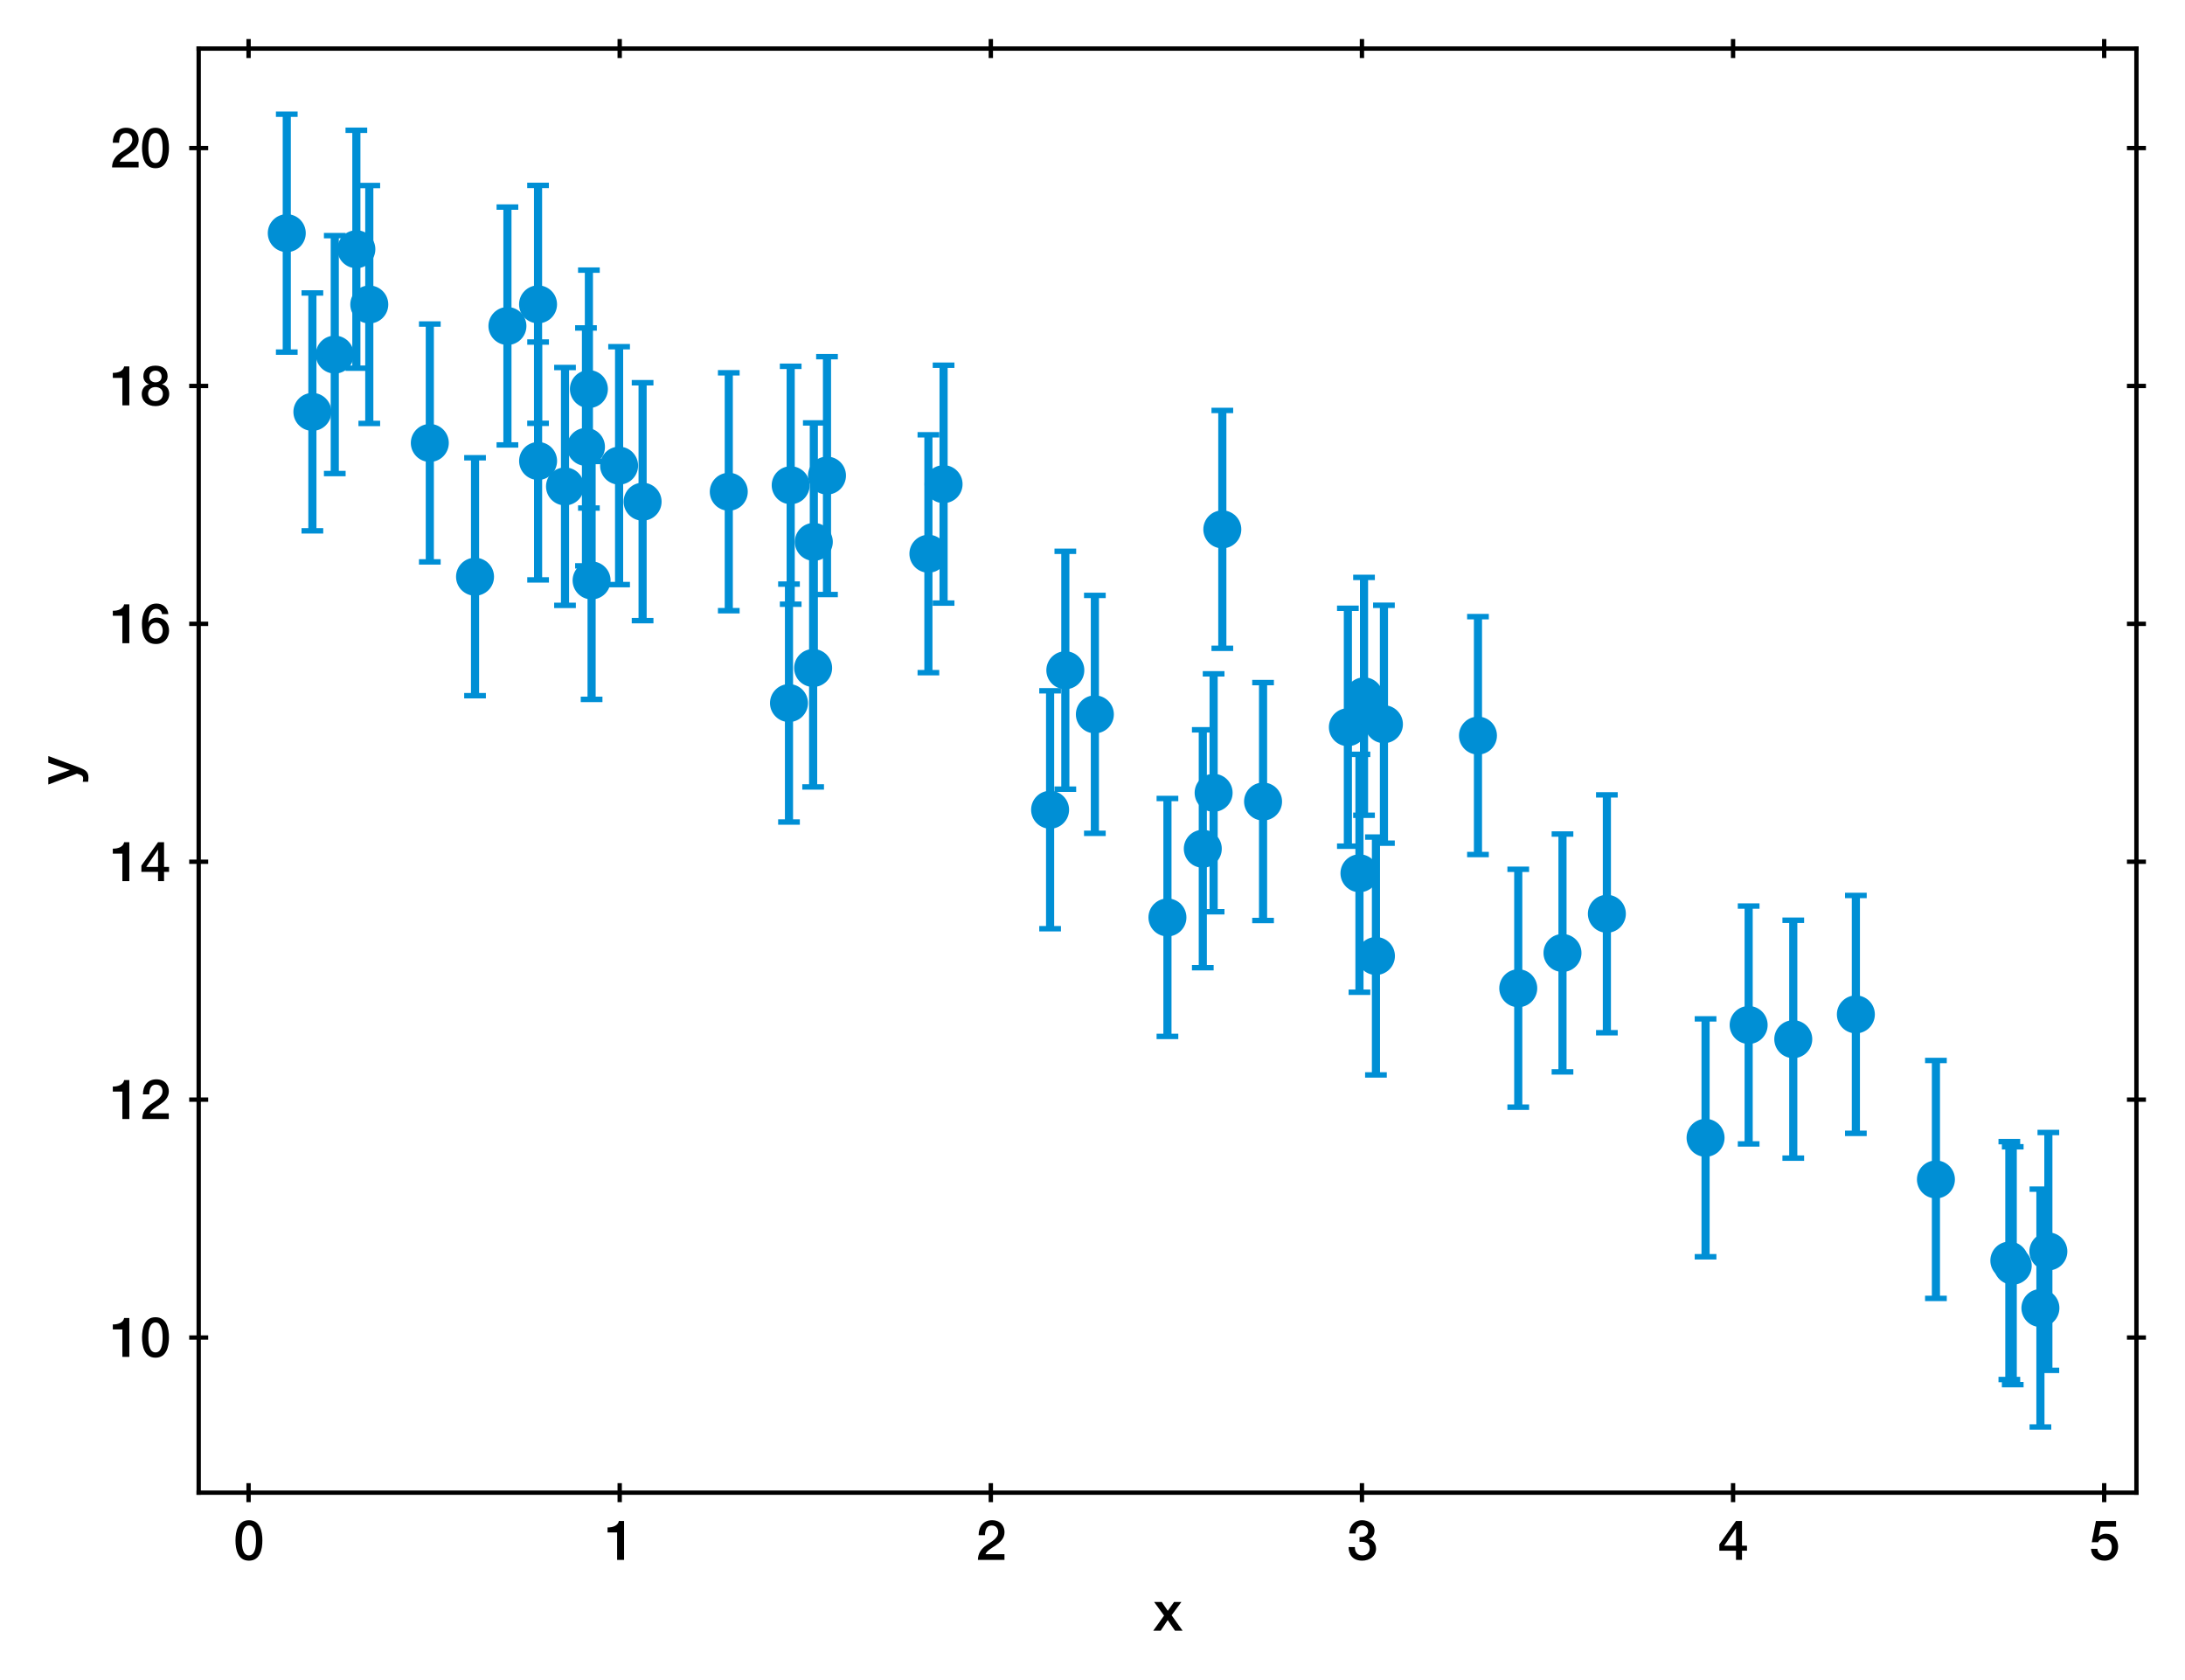 <?xml version="1.0" encoding="utf-8" standalone="no"?>
<!DOCTYPE svg PUBLIC "-//W3C//DTD SVG 1.1//EN"
  "http://www.w3.org/Graphics/SVG/1.1/DTD/svg11.dtd">
<svg xmlns:xlink="http://www.w3.org/1999/xlink" width="402.689pt" height="309.612pt" viewBox="0 0 402.689 309.612" xmlns="http://www.w3.org/2000/svg" version="1.1">
 <defs>
  <style type="text/css">*{stroke-linejoin: round; stroke-linecap: butt}</style>
 </defs>
 <g id="figure_1">
  <g id="patch_1">
   <path d="M 0 309.612 
L 402.689 309.612 
L 402.689 0 
L 0 0 
z
" style="fill: #ffffff"/>
  </g>
  <g id="axes_1">
   <g id="patch_2">
    <path d="M 36.619 275.062 
L 393.739 275.062 
L 393.739 8.95 
L 36.619 8.95 
z
" style="fill: #ffffff"/>
   </g>
   <g id="matplotlib.axis_1">
    <g id="xtick_1">
     <g id="line2d_1">
      <defs>
       <path id="m3e1c377c06" d="M 0 1.75 
L 0 -1.75 
" style="stroke: #000000; stroke-width: 0.8"/>
      </defs>
      <g>
       <use xlink:href="#m3e1c377c06" x="45.812" y="275.062" style="stroke: #000000; stroke-width: 0.8"/>
      </g>
     </g>
     <g id="line2d_2">
      <g>
       <use xlink:href="#m3e1c377c06" x="45.812" y="8.95" style="stroke: #000000; stroke-width: 0.8"/>
      </g>
     </g>
     <g id="text_1">
      <!-- 0 -->
      <g transform="translate(43.032 287.453)scale(0.1 -0.1)">
       <defs>
        <path id="HelveticaNeue-Medium-30" d="M 1779 518 
C 1139 518 960 1306 960 2240 
C 960 3174 1139 3962 1779 3962 
C 2419 3962 2598 3174 2598 2240 
C 2598 1306 2419 518 1779 518 
z
M 1779 4570 
C 493 4570 230 3258 230 2240 
C 230 1222 493 -90 1779 -90 
C 3066 -90 3328 1222 3328 2240 
C 3328 3258 3066 4570 1779 4570 
z
" transform="scale(0.016)"/>
       </defs>
       <use xlink:href="#HelveticaNeue-Medium-30"/>
      </g>
     </g>
    </g>
    <g id="xtick_2">
     <g id="line2d_3">
      <g>
       <use xlink:href="#m3e1c377c06" x="114.209" y="275.062" style="stroke: #000000; stroke-width: 0.8"/>
      </g>
     </g>
     <g id="line2d_4">
      <g>
       <use xlink:href="#m3e1c377c06" x="114.209" y="8.95" style="stroke: #000000; stroke-width: 0.8"/>
      </g>
     </g>
     <g id="text_2">
      <!-- 1 -->
      <g transform="translate(111.429 287.453)scale(0.1 -0.1)">
       <defs>
        <path id="HelveticaNeue-Medium-31" d="M 339 3162 
L 1440 3162 
L 1440 0 
L 2240 0 
L 2240 4480 
L 1645 4480 
C 1536 3942 954 3731 339 3738 
L 339 3162 
z
" transform="scale(0.016)"/>
       </defs>
       <use xlink:href="#HelveticaNeue-Medium-31"/>
      </g>
     </g>
    </g>
    <g id="xtick_3">
     <g id="line2d_5">
      <g>
       <use xlink:href="#m3e1c377c06" x="182.606" y="275.062" style="stroke: #000000; stroke-width: 0.8"/>
      </g>
     </g>
     <g id="line2d_6">
      <g>
       <use xlink:href="#m3e1c377c06" x="182.606" y="8.95" style="stroke: #000000; stroke-width: 0.8"/>
      </g>
     </g>
     <g id="text_3">
      <!-- 2 -->
      <g transform="translate(179.826 287.453)scale(0.1 -0.1)">
       <defs>
        <path id="HelveticaNeue-Medium-32" d="M 3309 653 
L 1126 653 
C 1254 1050 1798 1325 2317 1683 
C 2829 2042 3315 2483 3315 3194 
C 3315 3770 2970 4570 1875 4570 
C 877 4570 333 3834 333 2842 
L 1062 2842 
C 1082 3469 1254 3962 1830 3962 
C 2458 3962 2592 3488 2586 3168 
C 2573 2470 1818 2118 1235 1696 
C 634 1293 256 736 250 0 
L 3309 0 
L 3309 653 
z
" transform="scale(0.016)"/>
       </defs>
       <use xlink:href="#HelveticaNeue-Medium-32"/>
      </g>
     </g>
    </g>
    <g id="xtick_4">
     <g id="line2d_7">
      <g>
       <use xlink:href="#m3e1c377c06" x="251.003" y="275.062" style="stroke: #000000; stroke-width: 0.8"/>
      </g>
     </g>
     <g id="line2d_8">
      <g>
       <use xlink:href="#m3e1c377c06" x="251.003" y="8.95" style="stroke: #000000; stroke-width: 0.8"/>
      </g>
     </g>
     <g id="text_4">
      <!-- 3 -->
      <g transform="translate(248.223 287.453)scale(0.1 -0.1)">
       <defs>
        <path id="HelveticaNeue-Medium-33" d="M 1459 2080 
C 2035 2106 2630 2016 2630 1318 
C 2630 806 2259 518 1773 518 
C 1203 518 909 928 928 1472 
L 198 1472 
C 218 538 736 -90 1773 -90 
C 2630 -90 3360 435 3360 1280 
C 3360 1856 3053 2298 2547 2400 
L 2547 2413 
C 2976 2566 3181 2925 3181 3373 
C 3181 4166 2464 4570 1766 4570 
C 864 4570 320 3917 282 3046 
L 1011 3046 
C 998 3507 1248 3962 1754 3962 
C 2157 3962 2451 3706 2451 3328 
C 2451 2778 1946 2605 1459 2624 
L 1459 2080 
z
" transform="scale(0.016)"/>
       </defs>
       <use xlink:href="#HelveticaNeue-Medium-33"/>
      </g>
     </g>
    </g>
    <g id="xtick_5">
     <g id="line2d_9">
      <g>
       <use xlink:href="#m3e1c377c06" x="319.399" y="275.062" style="stroke: #000000; stroke-width: 0.8"/>
      </g>
     </g>
     <g id="line2d_10">
      <g>
       <use xlink:href="#m3e1c377c06" x="319.399" y="8.95" style="stroke: #000000; stroke-width: 0.8"/>
      </g>
     </g>
     <g id="text_5">
      <!-- 4 -->
      <g transform="translate(316.62 287.453)scale(0.1 -0.1)">
       <defs>
        <path id="HelveticaNeue-Medium-34" d="M 3341 1638 
L 2765 1638 
L 2765 4480 
L 2074 4480 
L 154 1786 
L 154 1062 
L 2074 1062 
L 2074 0 
L 2765 0 
L 2765 1062 
L 3341 1062 
L 3341 1638 
z
M 2061 3610 
L 2074 3610 
L 2074 1638 
L 717 1638 
L 2061 3610 
z
" transform="scale(0.016)"/>
       </defs>
       <use xlink:href="#HelveticaNeue-Medium-34"/>
      </g>
     </g>
    </g>
    <g id="xtick_6">
     <g id="line2d_11">
      <g>
       <use xlink:href="#m3e1c377c06" x="387.796" y="275.062" style="stroke: #000000; stroke-width: 0.8"/>
      </g>
     </g>
     <g id="line2d_12">
      <g>
       <use xlink:href="#m3e1c377c06" x="387.796" y="8.95" style="stroke: #000000; stroke-width: 0.8"/>
      </g>
     </g>
     <g id="text_6">
      <!-- 5 -->
      <g transform="translate(385.017 287.453)scale(0.1 -0.1)">
       <defs>
        <path id="HelveticaNeue-Medium-35" d="M 307 2029 
L 1037 2029 
C 1152 2342 1453 2438 1760 2438 
C 2349 2438 2611 1997 2611 1504 
C 2611 960 2400 518 1779 518 
C 1306 518 998 794 954 1274 
L 224 1274 
C 256 378 928 -90 1792 -90 
C 2893 -90 3341 800 3341 1517 
C 3341 2374 2829 3014 1939 3014 
C 1638 3014 1312 2893 1114 2675 
L 1101 2688 
L 1331 3827 
L 3104 3827 
L 3104 4480 
L 787 4480 
L 307 2029 
z
" transform="scale(0.016)"/>
       </defs>
       <use xlink:href="#HelveticaNeue-Medium-35"/>
      </g>
     </g>
    </g>
    <g id="text_7">
     <!-- x -->
     <g transform="translate(212.494 300.503)scale(0.1 -0.1)">
      <defs>
       <path id="HelveticaNeue-Medium-78" d="M 26 0 
L 883 0 
L 1696 1222 
L 2534 0 
L 3411 0 
L 2144 1779 
L 3270 3309 
L 2426 3309 
L 1702 2291 
L 1011 3309 
L 128 3309 
L 1274 1741 
L 26 0 
z
" transform="scale(0.016)"/>
      </defs>
      <use xlink:href="#HelveticaNeue-Medium-78"/>
     </g>
    </g>
   </g>
   <g id="matplotlib.axis_2">
    <g id="ytick_1">
     <g id="line2d_13">
      <defs>
       <path id="m0b82bc8769" d="M 1.75 0 
L -1.75 -0 
" style="stroke: #000000; stroke-width: 0.8"/>
      </defs>
      <g>
       <use xlink:href="#m0b82bc8769" x="36.619" y="246.477" style="stroke: #000000; stroke-width: 0.8"/>
      </g>
     </g>
     <g id="line2d_14">
      <g>
       <use xlink:href="#m0b82bc8769" x="393.739" y="246.477" style="stroke: #000000; stroke-width: 0.8"/>
      </g>
     </g>
     <g id="text_8">
      <!-- 10 -->
      <g transform="translate(20.25 250.048)scale(0.1 -0.1)">
       <use xlink:href="#HelveticaNeue-Medium-31"/>
       <use xlink:href="#HelveticaNeue-Medium-30" x="55.6"/>
      </g>
     </g>
    </g>
    <g id="ytick_2">
     <g id="line2d_15">
      <g>
       <use xlink:href="#m0b82bc8769" x="36.619" y="202.639" style="stroke: #000000; stroke-width: 0.8"/>
      </g>
     </g>
     <g id="line2d_16">
      <g>
       <use xlink:href="#m0b82bc8769" x="393.739" y="202.639" style="stroke: #000000; stroke-width: 0.8"/>
      </g>
     </g>
     <g id="text_9">
      <!-- 12 -->
      <g transform="translate(20.25 206.209)scale(0.1 -0.1)">
       <use xlink:href="#HelveticaNeue-Medium-31"/>
       <use xlink:href="#HelveticaNeue-Medium-32" x="55.6"/>
      </g>
     </g>
    </g>
    <g id="ytick_3">
     <g id="line2d_17">
      <g>
       <use xlink:href="#m0b82bc8769" x="36.619" y="158.801" style="stroke: #000000; stroke-width: 0.8"/>
      </g>
     </g>
     <g id="line2d_18">
      <g>
       <use xlink:href="#m0b82bc8769" x="393.739" y="158.801" style="stroke: #000000; stroke-width: 0.8"/>
      </g>
     </g>
     <g id="text_10">
      <!-- 14 -->
      <g transform="translate(20.25 162.371)scale(0.1 -0.1)">
       <use xlink:href="#HelveticaNeue-Medium-31"/>
       <use xlink:href="#HelveticaNeue-Medium-34" x="55.6"/>
      </g>
     </g>
    </g>
    <g id="ytick_4">
     <g id="line2d_19">
      <g>
       <use xlink:href="#m0b82bc8769" x="36.619" y="114.962" style="stroke: #000000; stroke-width: 0.8"/>
      </g>
     </g>
     <g id="line2d_20">
      <g>
       <use xlink:href="#m0b82bc8769" x="393.739" y="114.962" style="stroke: #000000; stroke-width: 0.8"/>
      </g>
     </g>
     <g id="text_11">
      <!-- 16 -->
      <g transform="translate(20.25 118.532)scale(0.1 -0.1)">
       <defs>
        <path id="HelveticaNeue-Medium-36" d="M 1824 518 
C 1293 518 1018 966 1018 1453 
C 1018 1946 1293 2368 1824 2368 
C 2349 2368 2611 1933 2611 1453 
C 2611 973 2349 518 1824 518 
z
M 3258 3347 
C 3219 4077 2618 4570 1907 4570 
C 640 4570 218 3322 218 2253 
C 218 947 531 -90 1850 -90 
C 2746 -90 3341 570 3341 1440 
C 3341 2298 2816 2944 1926 2944 
C 1530 2944 1158 2765 960 2413 
L 947 2426 
C 992 3014 1082 3962 1875 3962 
C 2253 3962 2496 3712 2528 3347 
L 3258 3347 
z
" transform="scale(0.016)"/>
       </defs>
       <use xlink:href="#HelveticaNeue-Medium-31"/>
       <use xlink:href="#HelveticaNeue-Medium-36" x="55.6"/>
      </g>
     </g>
    </g>
    <g id="ytick_5">
     <g id="line2d_21">
      <g>
       <use xlink:href="#m0b82bc8769" x="36.619" y="71.124" style="stroke: #000000; stroke-width: 0.8"/>
      </g>
     </g>
     <g id="line2d_22">
      <g>
       <use xlink:href="#m0b82bc8769" x="393.739" y="71.124" style="stroke: #000000; stroke-width: 0.8"/>
      </g>
     </g>
     <g id="text_12">
      <!-- 18 -->
      <g transform="translate(20.25 74.694)scale(0.1 -0.1)">
       <defs>
        <path id="HelveticaNeue-Medium-38" d="M 1779 486 
C 1293 486 928 794 928 1318 
C 928 1811 1293 2106 1779 2106 
C 2266 2106 2630 1811 2630 1318 
C 2630 794 2266 486 1779 486 
z
M 1779 -90 
C 2688 -90 3360 442 3360 1318 
C 3360 1882 3040 2285 2541 2413 
L 2541 2426 
C 2944 2579 3174 2912 3174 3347 
C 3174 4109 2669 4570 1779 4570 
C 890 4570 384 4109 384 3347 
C 384 2912 614 2579 1018 2426 
L 1018 2413 
C 518 2285 198 1882 198 1318 
C 198 442 870 -90 1779 -90 
z
M 1779 3994 
C 2170 3994 2483 3750 2483 3309 
C 2483 2886 2182 2650 1779 2650 
C 1376 2650 1075 2886 1075 3309 
C 1075 3750 1389 3994 1779 3994 
z
" transform="scale(0.016)"/>
       </defs>
       <use xlink:href="#HelveticaNeue-Medium-31"/>
       <use xlink:href="#HelveticaNeue-Medium-38" x="55.6"/>
      </g>
     </g>
    </g>
    <g id="ytick_6">
     <g id="line2d_23">
      <g>
       <use xlink:href="#m0b82bc8769" x="36.619" y="27.285" style="stroke: #000000; stroke-width: 0.8"/>
      </g>
     </g>
     <g id="line2d_24">
      <g>
       <use xlink:href="#m0b82bc8769" x="393.739" y="27.285" style="stroke: #000000; stroke-width: 0.8"/>
      </g>
     </g>
     <g id="text_13">
      <!-- 20 -->
      <g transform="translate(20.25 30.856)scale(0.1 -0.1)">
       <use xlink:href="#HelveticaNeue-Medium-32"/>
       <use xlink:href="#HelveticaNeue-Medium-30" x="55.6"/>
      </g>
     </g>
    </g>
    <g id="text_14">
     <!-- y -->
     <g transform="translate(14.2 144.601)rotate(-90)scale(0.1 -0.1)">
      <defs>
       <path id="HelveticaNeue-Medium-79" d="M 1274 13 
L 1190 -243 
C 1101 -525 1018 -704 678 -704 
C 563 -704 448 -678 333 -659 
L 333 -1274 
C 499 -1299 666 -1312 838 -1312 
C 1600 -1312 1773 -774 2010 -179 
L 3296 3309 
L 2534 3309 
L 1696 838 
L 1683 838 
L 819 3309 
L 19 3309 
L 1274 13 
z
" transform="scale(0.016)"/>
      </defs>
      <use xlink:href="#HelveticaNeue-Medium-79"/>
     </g>
    </g>
   </g>
   <g id="LineCollection_1">
    <path d="M 173.899 111.139 
L 173.899 67.3 
" clip-path="url(#p96b0cb8ea3)" style="fill: none; stroke: #008fd5; stroke-width: 1.5"/>
    <path d="M 370.941 255.162 
L 370.941 211.323 
" clip-path="url(#p96b0cb8ea3)" style="fill: none; stroke: #008fd5; stroke-width: 1.5"/>
    <path d="M 296.142 190.311 
L 296.142 146.473 
" clip-path="url(#p96b0cb8ea3)" style="fill: none; stroke: #008fd5; stroke-width: 1.5"/>
    <path d="M 250.544 182.846 
L 250.544 139.008 
" clip-path="url(#p96b0cb8ea3)" style="fill: none; stroke: #008fd5; stroke-width: 1.5"/>
    <path d="M 99.168 106.866 
L 99.168 63.028 
" clip-path="url(#p96b0cb8ea3)" style="fill: none; stroke: #008fd5; stroke-width: 1.5"/>
    <path d="M 99.16 78.007 
L 99.16 34.168 
" clip-path="url(#p96b0cb8ea3)" style="fill: none; stroke: #008fd5; stroke-width: 1.5"/>
    <path d="M 65.676 67.847 
L 65.676 24.008 
" clip-path="url(#p96b0cb8ea3)" style="fill: none; stroke: #008fd5; stroke-width: 1.5"/>
    <path d="M 342.031 208.851 
L 342.031 165.012 
" clip-path="url(#p96b0cb8ea3)" style="fill: none; stroke: #008fd5; stroke-width: 1.5"/>
    <path d="M 251.384 150.236 
L 251.384 106.398 
" clip-path="url(#p96b0cb8ea3)" style="fill: none; stroke: #008fd5; stroke-width: 1.5"/>
    <path d="M 287.962 197.531 
L 287.962 153.692 
" clip-path="url(#p96b0cb8ea3)" style="fill: none; stroke: #008fd5; stroke-width: 1.5"/>
    <path d="M 52.851 64.884 
L 52.851 21.046 
" clip-path="url(#p96b0cb8ea3)" style="fill: none; stroke: #008fd5; stroke-width: 1.5"/>
    <path d="M 377.506 252.533 
L 377.506 208.695 
" clip-path="url(#p96b0cb8ea3)" style="fill: none; stroke: #008fd5; stroke-width: 1.5"/>
    <path d="M 330.494 213.418 
L 330.494 169.58 
" clip-path="url(#p96b0cb8ea3)" style="fill: none; stroke: #008fd5; stroke-width: 1.5"/>
    <path d="M 118.429 114.368 
L 118.429 70.53 
" clip-path="url(#p96b0cb8ea3)" style="fill: none; stroke: #008fd5; stroke-width: 1.5"/>
    <path d="M 107.993 104.274 
L 107.993 60.436 
" clip-path="url(#p96b0cb8ea3)" style="fill: none; stroke: #008fd5; stroke-width: 1.5"/>
    <path d="M 108.533 93.619 
L 108.533 49.78 
" clip-path="url(#p96b0cb8ea3)" style="fill: none; stroke: #008fd5; stroke-width: 1.5"/>
    <path d="M 149.858 145.017 
L 149.858 101.179 
" clip-path="url(#p96b0cb8ea3)" style="fill: none; stroke: #008fd5; stroke-width: 1.5"/>
    <path d="M 225.27 119.472 
L 225.27 75.634 
" clip-path="url(#p96b0cb8ea3)" style="fill: none; stroke: #008fd5; stroke-width: 1.5"/>
    <path d="M 193.53 171.139 
L 193.53 127.301 
" clip-path="url(#p96b0cb8ea3)" style="fill: none; stroke: #008fd5; stroke-width: 1.5"/>
    <path d="M 145.408 151.478 
L 145.408 107.64 
" clip-path="url(#p96b0cb8ea3)" style="fill: none; stroke: #008fd5; stroke-width: 1.5"/>
    <path d="M 255.056 155.377 
L 255.056 111.539 
" clip-path="url(#p96b0cb8ea3)" style="fill: none; stroke: #008fd5; stroke-width: 1.5"/>
    <path d="M 93.517 81.996 
L 93.517 38.157 
" clip-path="url(#p96b0cb8ea3)" style="fill: none; stroke: #008fd5; stroke-width: 1.5"/>
    <path d="M 145.721 111.34 
L 145.721 67.501 
" clip-path="url(#p96b0cb8ea3)" style="fill: none; stroke: #008fd5; stroke-width: 1.5"/>
    <path d="M 171.102 123.961 
L 171.102 80.123 
" clip-path="url(#p96b0cb8ea3)" style="fill: none; stroke: #008fd5; stroke-width: 1.5"/>
    <path d="M 201.781 153.56 
L 201.781 109.721 
" clip-path="url(#p96b0cb8ea3)" style="fill: none; stroke: #008fd5; stroke-width: 1.5"/>
    <path d="M 314.33 231.594 
L 314.33 187.756 
" clip-path="url(#p96b0cb8ea3)" style="fill: none; stroke: #008fd5; stroke-width: 1.5"/>
    <path d="M 114.097 107.727 
L 114.097 63.889 
" clip-path="url(#p96b0cb8ea3)" style="fill: none; stroke: #008fd5; stroke-width: 1.5"/>
    <path d="M 221.672 178.326 
L 221.672 134.488 
" clip-path="url(#p96b0cb8ea3)" style="fill: none; stroke: #008fd5; stroke-width: 1.5"/>
    <path d="M 248.408 155.931 
L 248.408 112.092 
" clip-path="url(#p96b0cb8ea3)" style="fill: none; stroke: #008fd5; stroke-width: 1.5"/>
    <path d="M 61.697 87.263 
L 61.697 43.425 
" clip-path="url(#p96b0cb8ea3)" style="fill: none; stroke: #008fd5; stroke-width: 1.5"/>
    <path d="M 253.583 198.089 
L 253.583 154.251 
" clip-path="url(#p96b0cb8ea3)" style="fill: none; stroke: #008fd5; stroke-width: 1.5"/>
    <path d="M 104.129 111.557 
L 104.129 67.718 
" clip-path="url(#p96b0cb8ea3)" style="fill: none; stroke: #008fd5; stroke-width: 1.5"/>
    <path d="M 68.059 78.028 
L 68.059 34.189 
" clip-path="url(#p96b0cb8ea3)" style="fill: none; stroke: #008fd5; stroke-width: 1.5"/>
    <path d="M 370.316 254.215 
L 370.316 210.376 
" clip-path="url(#p96b0cb8ea3)" style="fill: none; stroke: #008fd5; stroke-width: 1.5"/>
    <path d="M 376.043 262.966 
L 376.043 219.128 
" clip-path="url(#p96b0cb8ea3)" style="fill: none; stroke: #008fd5; stroke-width: 1.5"/>
    <path d="M 322.271 210.804 
L 322.271 166.966 
" clip-path="url(#p96b0cb8ea3)" style="fill: none; stroke: #008fd5; stroke-width: 1.5"/>
    <path d="M 149.985 121.776 
L 149.985 77.938 
" clip-path="url(#p96b0cb8ea3)" style="fill: none; stroke: #008fd5; stroke-width: 1.5"/>
    <path d="M 79.214 103.546 
L 79.214 59.708 
" clip-path="url(#p96b0cb8ea3)" style="fill: none; stroke: #008fd5; stroke-width: 1.5"/>
    <path d="M 279.809 204.03 
L 279.809 160.191 
" clip-path="url(#p96b0cb8ea3)" style="fill: none; stroke: #008fd5; stroke-width: 1.5"/>
    <path d="M 196.337 145.43 
L 196.337 101.592 
" clip-path="url(#p96b0cb8ea3)" style="fill: none; stroke: #008fd5; stroke-width: 1.5"/>
    <path d="M 87.547 128.197 
L 87.547 84.359 
" clip-path="url(#p96b0cb8ea3)" style="fill: none; stroke: #008fd5; stroke-width: 1.5"/>
    <path d="M 215.155 190.986 
L 215.155 147.147 
" clip-path="url(#p96b0cb8ea3)" style="fill: none; stroke: #008fd5; stroke-width: 1.5"/>
    <path d="M 57.572 97.823 
L 57.572 53.984 
" clip-path="url(#p96b0cb8ea3)" style="fill: none; stroke: #008fd5; stroke-width: 1.5"/>
    <path d="M 356.785 239.264 
L 356.785 195.426 
" clip-path="url(#p96b0cb8ea3)" style="fill: none; stroke: #008fd5; stroke-width: 1.5"/>
    <path d="M 134.311 112.538 
L 134.311 68.699 
" clip-path="url(#p96b0cb8ea3)" style="fill: none; stroke: #008fd5; stroke-width: 1.5"/>
    <path d="M 272.384 157.473 
L 272.384 113.634 
" clip-path="url(#p96b0cb8ea3)" style="fill: none; stroke: #008fd5; stroke-width: 1.5"/>
    <path d="M 152.412 109.558 
L 152.412 65.72 
" clip-path="url(#p96b0cb8ea3)" style="fill: none; stroke: #008fd5; stroke-width: 1.5"/>
    <path d="M 223.667 168.016 
L 223.667 124.177 
" clip-path="url(#p96b0cb8ea3)" style="fill: none; stroke: #008fd5; stroke-width: 1.5"/>
    <path d="M 232.778 169.625 
L 232.778 125.786 
" clip-path="url(#p96b0cb8ea3)" style="fill: none; stroke: #008fd5; stroke-width: 1.5"/>
    <path d="M 109.029 128.881 
L 109.029 85.043 
" clip-path="url(#p96b0cb8ea3)" style="fill: none; stroke: #008fd5; stroke-width: 1.5"/>
   </g>
   <g id="line2d_25">
    <defs>
     <path id="mfe9d70385f" d="M 2 0 
L -2 -0 
" style="stroke: #008fd5"/>
    </defs>
    <g clip-path="url(#p96b0cb8ea3)">
     <use xlink:href="#mfe9d70385f" x="173.899" y="111.139" style="fill: #008fd5; stroke: #008fd5"/>
     <use xlink:href="#mfe9d70385f" x="370.941" y="255.162" style="fill: #008fd5; stroke: #008fd5"/>
     <use xlink:href="#mfe9d70385f" x="296.142" y="190.311" style="fill: #008fd5; stroke: #008fd5"/>
     <use xlink:href="#mfe9d70385f" x="250.544" y="182.846" style="fill: #008fd5; stroke: #008fd5"/>
     <use xlink:href="#mfe9d70385f" x="99.168" y="106.866" style="fill: #008fd5; stroke: #008fd5"/>
     <use xlink:href="#mfe9d70385f" x="99.16" y="78.007" style="fill: #008fd5; stroke: #008fd5"/>
     <use xlink:href="#mfe9d70385f" x="65.676" y="67.847" style="fill: #008fd5; stroke: #008fd5"/>
     <use xlink:href="#mfe9d70385f" x="342.031" y="208.851" style="fill: #008fd5; stroke: #008fd5"/>
     <use xlink:href="#mfe9d70385f" x="251.384" y="150.236" style="fill: #008fd5; stroke: #008fd5"/>
     <use xlink:href="#mfe9d70385f" x="287.962" y="197.531" style="fill: #008fd5; stroke: #008fd5"/>
     <use xlink:href="#mfe9d70385f" x="52.851" y="64.884" style="fill: #008fd5; stroke: #008fd5"/>
     <use xlink:href="#mfe9d70385f" x="377.506" y="252.533" style="fill: #008fd5; stroke: #008fd5"/>
     <use xlink:href="#mfe9d70385f" x="330.494" y="213.418" style="fill: #008fd5; stroke: #008fd5"/>
     <use xlink:href="#mfe9d70385f" x="118.429" y="114.368" style="fill: #008fd5; stroke: #008fd5"/>
     <use xlink:href="#mfe9d70385f" x="107.993" y="104.274" style="fill: #008fd5; stroke: #008fd5"/>
     <use xlink:href="#mfe9d70385f" x="108.533" y="93.619" style="fill: #008fd5; stroke: #008fd5"/>
     <use xlink:href="#mfe9d70385f" x="149.858" y="145.017" style="fill: #008fd5; stroke: #008fd5"/>
     <use xlink:href="#mfe9d70385f" x="225.27" y="119.472" style="fill: #008fd5; stroke: #008fd5"/>
     <use xlink:href="#mfe9d70385f" x="193.53" y="171.139" style="fill: #008fd5; stroke: #008fd5"/>
     <use xlink:href="#mfe9d70385f" x="145.408" y="151.478" style="fill: #008fd5; stroke: #008fd5"/>
     <use xlink:href="#mfe9d70385f" x="255.056" y="155.377" style="fill: #008fd5; stroke: #008fd5"/>
     <use xlink:href="#mfe9d70385f" x="93.517" y="81.996" style="fill: #008fd5; stroke: #008fd5"/>
     <use xlink:href="#mfe9d70385f" x="145.721" y="111.34" style="fill: #008fd5; stroke: #008fd5"/>
     <use xlink:href="#mfe9d70385f" x="171.102" y="123.961" style="fill: #008fd5; stroke: #008fd5"/>
     <use xlink:href="#mfe9d70385f" x="201.781" y="153.56" style="fill: #008fd5; stroke: #008fd5"/>
     <use xlink:href="#mfe9d70385f" x="314.33" y="231.594" style="fill: #008fd5; stroke: #008fd5"/>
     <use xlink:href="#mfe9d70385f" x="114.097" y="107.727" style="fill: #008fd5; stroke: #008fd5"/>
     <use xlink:href="#mfe9d70385f" x="221.672" y="178.326" style="fill: #008fd5; stroke: #008fd5"/>
     <use xlink:href="#mfe9d70385f" x="248.408" y="155.931" style="fill: #008fd5; stroke: #008fd5"/>
     <use xlink:href="#mfe9d70385f" x="61.697" y="87.263" style="fill: #008fd5; stroke: #008fd5"/>
     <use xlink:href="#mfe9d70385f" x="253.583" y="198.089" style="fill: #008fd5; stroke: #008fd5"/>
     <use xlink:href="#mfe9d70385f" x="104.129" y="111.557" style="fill: #008fd5; stroke: #008fd5"/>
     <use xlink:href="#mfe9d70385f" x="68.059" y="78.028" style="fill: #008fd5; stroke: #008fd5"/>
     <use xlink:href="#mfe9d70385f" x="370.316" y="254.215" style="fill: #008fd5; stroke: #008fd5"/>
     <use xlink:href="#mfe9d70385f" x="376.043" y="262.966" style="fill: #008fd5; stroke: #008fd5"/>
     <use xlink:href="#mfe9d70385f" x="322.271" y="210.804" style="fill: #008fd5; stroke: #008fd5"/>
     <use xlink:href="#mfe9d70385f" x="149.985" y="121.776" style="fill: #008fd5; stroke: #008fd5"/>
     <use xlink:href="#mfe9d70385f" x="79.214" y="103.546" style="fill: #008fd5; stroke: #008fd5"/>
     <use xlink:href="#mfe9d70385f" x="279.809" y="204.03" style="fill: #008fd5; stroke: #008fd5"/>
     <use xlink:href="#mfe9d70385f" x="196.337" y="145.43" style="fill: #008fd5; stroke: #008fd5"/>
     <use xlink:href="#mfe9d70385f" x="87.547" y="128.197" style="fill: #008fd5; stroke: #008fd5"/>
     <use xlink:href="#mfe9d70385f" x="215.155" y="190.986" style="fill: #008fd5; stroke: #008fd5"/>
     <use xlink:href="#mfe9d70385f" x="57.572" y="97.823" style="fill: #008fd5; stroke: #008fd5"/>
     <use xlink:href="#mfe9d70385f" x="356.785" y="239.264" style="fill: #008fd5; stroke: #008fd5"/>
     <use xlink:href="#mfe9d70385f" x="134.311" y="112.538" style="fill: #008fd5; stroke: #008fd5"/>
     <use xlink:href="#mfe9d70385f" x="272.384" y="157.473" style="fill: #008fd5; stroke: #008fd5"/>
     <use xlink:href="#mfe9d70385f" x="152.412" y="109.558" style="fill: #008fd5; stroke: #008fd5"/>
     <use xlink:href="#mfe9d70385f" x="223.667" y="168.016" style="fill: #008fd5; stroke: #008fd5"/>
     <use xlink:href="#mfe9d70385f" x="232.778" y="169.625" style="fill: #008fd5; stroke: #008fd5"/>
     <use xlink:href="#mfe9d70385f" x="109.029" y="128.881" style="fill: #008fd5; stroke: #008fd5"/>
    </g>
   </g>
   <g id="line2d_26">
    <g clip-path="url(#p96b0cb8ea3)">
     <use xlink:href="#mfe9d70385f" x="173.899" y="67.3" style="fill: #008fd5; stroke: #008fd5"/>
     <use xlink:href="#mfe9d70385f" x="370.941" y="211.323" style="fill: #008fd5; stroke: #008fd5"/>
     <use xlink:href="#mfe9d70385f" x="296.142" y="146.473" style="fill: #008fd5; stroke: #008fd5"/>
     <use xlink:href="#mfe9d70385f" x="250.544" y="139.008" style="fill: #008fd5; stroke: #008fd5"/>
     <use xlink:href="#mfe9d70385f" x="99.168" y="63.028" style="fill: #008fd5; stroke: #008fd5"/>
     <use xlink:href="#mfe9d70385f" x="99.16" y="34.168" style="fill: #008fd5; stroke: #008fd5"/>
     <use xlink:href="#mfe9d70385f" x="65.676" y="24.008" style="fill: #008fd5; stroke: #008fd5"/>
     <use xlink:href="#mfe9d70385f" x="342.031" y="165.012" style="fill: #008fd5; stroke: #008fd5"/>
     <use xlink:href="#mfe9d70385f" x="251.384" y="106.398" style="fill: #008fd5; stroke: #008fd5"/>
     <use xlink:href="#mfe9d70385f" x="287.962" y="153.692" style="fill: #008fd5; stroke: #008fd5"/>
     <use xlink:href="#mfe9d70385f" x="52.851" y="21.046" style="fill: #008fd5; stroke: #008fd5"/>
     <use xlink:href="#mfe9d70385f" x="377.506" y="208.695" style="fill: #008fd5; stroke: #008fd5"/>
     <use xlink:href="#mfe9d70385f" x="330.494" y="169.58" style="fill: #008fd5; stroke: #008fd5"/>
     <use xlink:href="#mfe9d70385f" x="118.429" y="70.53" style="fill: #008fd5; stroke: #008fd5"/>
     <use xlink:href="#mfe9d70385f" x="107.993" y="60.436" style="fill: #008fd5; stroke: #008fd5"/>
     <use xlink:href="#mfe9d70385f" x="108.533" y="49.78" style="fill: #008fd5; stroke: #008fd5"/>
     <use xlink:href="#mfe9d70385f" x="149.858" y="101.179" style="fill: #008fd5; stroke: #008fd5"/>
     <use xlink:href="#mfe9d70385f" x="225.27" y="75.634" style="fill: #008fd5; stroke: #008fd5"/>
     <use xlink:href="#mfe9d70385f" x="193.53" y="127.301" style="fill: #008fd5; stroke: #008fd5"/>
     <use xlink:href="#mfe9d70385f" x="145.408" y="107.64" style="fill: #008fd5; stroke: #008fd5"/>
     <use xlink:href="#mfe9d70385f" x="255.056" y="111.539" style="fill: #008fd5; stroke: #008fd5"/>
     <use xlink:href="#mfe9d70385f" x="93.517" y="38.157" style="fill: #008fd5; stroke: #008fd5"/>
     <use xlink:href="#mfe9d70385f" x="145.721" y="67.501" style="fill: #008fd5; stroke: #008fd5"/>
     <use xlink:href="#mfe9d70385f" x="171.102" y="80.123" style="fill: #008fd5; stroke: #008fd5"/>
     <use xlink:href="#mfe9d70385f" x="201.781" y="109.721" style="fill: #008fd5; stroke: #008fd5"/>
     <use xlink:href="#mfe9d70385f" x="314.33" y="187.756" style="fill: #008fd5; stroke: #008fd5"/>
     <use xlink:href="#mfe9d70385f" x="114.097" y="63.889" style="fill: #008fd5; stroke: #008fd5"/>
     <use xlink:href="#mfe9d70385f" x="221.672" y="134.488" style="fill: #008fd5; stroke: #008fd5"/>
     <use xlink:href="#mfe9d70385f" x="248.408" y="112.092" style="fill: #008fd5; stroke: #008fd5"/>
     <use xlink:href="#mfe9d70385f" x="61.697" y="43.425" style="fill: #008fd5; stroke: #008fd5"/>
     <use xlink:href="#mfe9d70385f" x="253.583" y="154.251" style="fill: #008fd5; stroke: #008fd5"/>
     <use xlink:href="#mfe9d70385f" x="104.129" y="67.718" style="fill: #008fd5; stroke: #008fd5"/>
     <use xlink:href="#mfe9d70385f" x="68.059" y="34.189" style="fill: #008fd5; stroke: #008fd5"/>
     <use xlink:href="#mfe9d70385f" x="370.316" y="210.376" style="fill: #008fd5; stroke: #008fd5"/>
     <use xlink:href="#mfe9d70385f" x="376.043" y="219.128" style="fill: #008fd5; stroke: #008fd5"/>
     <use xlink:href="#mfe9d70385f" x="322.271" y="166.966" style="fill: #008fd5; stroke: #008fd5"/>
     <use xlink:href="#mfe9d70385f" x="149.985" y="77.938" style="fill: #008fd5; stroke: #008fd5"/>
     <use xlink:href="#mfe9d70385f" x="79.214" y="59.708" style="fill: #008fd5; stroke: #008fd5"/>
     <use xlink:href="#mfe9d70385f" x="279.809" y="160.191" style="fill: #008fd5; stroke: #008fd5"/>
     <use xlink:href="#mfe9d70385f" x="196.337" y="101.592" style="fill: #008fd5; stroke: #008fd5"/>
     <use xlink:href="#mfe9d70385f" x="87.547" y="84.359" style="fill: #008fd5; stroke: #008fd5"/>
     <use xlink:href="#mfe9d70385f" x="215.155" y="147.147" style="fill: #008fd5; stroke: #008fd5"/>
     <use xlink:href="#mfe9d70385f" x="57.572" y="53.984" style="fill: #008fd5; stroke: #008fd5"/>
     <use xlink:href="#mfe9d70385f" x="356.785" y="195.426" style="fill: #008fd5; stroke: #008fd5"/>
     <use xlink:href="#mfe9d70385f" x="134.311" y="68.699" style="fill: #008fd5; stroke: #008fd5"/>
     <use xlink:href="#mfe9d70385f" x="272.384" y="113.634" style="fill: #008fd5; stroke: #008fd5"/>
     <use xlink:href="#mfe9d70385f" x="152.412" y="65.72" style="fill: #008fd5; stroke: #008fd5"/>
     <use xlink:href="#mfe9d70385f" x="223.667" y="124.177" style="fill: #008fd5; stroke: #008fd5"/>
     <use xlink:href="#mfe9d70385f" x="232.778" y="125.786" style="fill: #008fd5; stroke: #008fd5"/>
     <use xlink:href="#mfe9d70385f" x="109.029" y="85.043" style="fill: #008fd5; stroke: #008fd5"/>
    </g>
   </g>
   <g id="line2d_27">
    <defs>
     <path id="m2407baab93" d="M 0 3 
C 0.796 3 1.559 2.684 2.121 2.121 
C 2.684 1.559 3 0.796 3 0 
C 3 -0.796 2.684 -1.559 2.121 -2.121 
C 1.559 -2.684 0.796 -3 0 -3 
C -0.796 -3 -1.559 -2.684 -2.121 -2.121 
C -2.684 -1.559 -3 -0.796 -3 0 
C -3 0.796 -2.684 1.559 -2.121 2.121 
C -1.559 2.684 -0.796 3 0 3 
z
" style="stroke: #008fd5"/>
    </defs>
    <g clip-path="url(#p96b0cb8ea3)">
     <use xlink:href="#m2407baab93" x="173.899" y="89.219" style="fill: #008fd5; stroke: #008fd5"/>
     <use xlink:href="#m2407baab93" x="370.941" y="233.243" style="fill: #008fd5; stroke: #008fd5"/>
     <use xlink:href="#m2407baab93" x="296.142" y="168.392" style="fill: #008fd5; stroke: #008fd5"/>
     <use xlink:href="#m2407baab93" x="250.544" y="160.927" style="fill: #008fd5; stroke: #008fd5"/>
     <use xlink:href="#m2407baab93" x="99.168" y="84.947" style="fill: #008fd5; stroke: #008fd5"/>
     <use xlink:href="#m2407baab93" x="99.16" y="56.087" style="fill: #008fd5; stroke: #008fd5"/>
     <use xlink:href="#m2407baab93" x="65.676" y="45.928" style="fill: #008fd5; stroke: #008fd5"/>
     <use xlink:href="#m2407baab93" x="342.031" y="186.931" style="fill: #008fd5; stroke: #008fd5"/>
     <use xlink:href="#m2407baab93" x="251.384" y="128.317" style="fill: #008fd5; stroke: #008fd5"/>
     <use xlink:href="#m2407baab93" x="287.962" y="175.611" style="fill: #008fd5; stroke: #008fd5"/>
     <use xlink:href="#m2407baab93" x="52.851" y="42.965" style="fill: #008fd5; stroke: #008fd5"/>
     <use xlink:href="#m2407baab93" x="377.506" y="230.614" style="fill: #008fd5; stroke: #008fd5"/>
     <use xlink:href="#m2407baab93" x="330.494" y="191.499" style="fill: #008fd5; stroke: #008fd5"/>
     <use xlink:href="#m2407baab93" x="118.429" y="92.449" style="fill: #008fd5; stroke: #008fd5"/>
     <use xlink:href="#m2407baab93" x="107.993" y="82.355" style="fill: #008fd5; stroke: #008fd5"/>
     <use xlink:href="#m2407baab93" x="108.533" y="71.7" style="fill: #008fd5; stroke: #008fd5"/>
     <use xlink:href="#m2407baab93" x="149.858" y="123.098" style="fill: #008fd5; stroke: #008fd5"/>
     <use xlink:href="#m2407baab93" x="225.27" y="97.553" style="fill: #008fd5; stroke: #008fd5"/>
     <use xlink:href="#m2407baab93" x="193.53" y="149.22" style="fill: #008fd5; stroke: #008fd5"/>
     <use xlink:href="#m2407baab93" x="145.408" y="129.559" style="fill: #008fd5; stroke: #008fd5"/>
     <use xlink:href="#m2407baab93" x="255.056" y="133.458" style="fill: #008fd5; stroke: #008fd5"/>
     <use xlink:href="#m2407baab93" x="93.517" y="60.077" style="fill: #008fd5; stroke: #008fd5"/>
     <use xlink:href="#m2407baab93" x="145.721" y="89.42" style="fill: #008fd5; stroke: #008fd5"/>
     <use xlink:href="#m2407baab93" x="171.102" y="102.042" style="fill: #008fd5; stroke: #008fd5"/>
     <use xlink:href="#m2407baab93" x="201.781" y="131.641" style="fill: #008fd5; stroke: #008fd5"/>
     <use xlink:href="#m2407baab93" x="314.33" y="209.675" style="fill: #008fd5; stroke: #008fd5"/>
     <use xlink:href="#m2407baab93" x="114.097" y="85.808" style="fill: #008fd5; stroke: #008fd5"/>
     <use xlink:href="#m2407baab93" x="221.672" y="156.407" style="fill: #008fd5; stroke: #008fd5"/>
     <use xlink:href="#m2407baab93" x="248.408" y="134.012" style="fill: #008fd5; stroke: #008fd5"/>
     <use xlink:href="#m2407baab93" x="61.697" y="65.344" style="fill: #008fd5; stroke: #008fd5"/>
     <use xlink:href="#m2407baab93" x="253.583" y="176.17" style="fill: #008fd5; stroke: #008fd5"/>
     <use xlink:href="#m2407baab93" x="104.129" y="89.638" style="fill: #008fd5; stroke: #008fd5"/>
     <use xlink:href="#m2407baab93" x="68.059" y="56.109" style="fill: #008fd5; stroke: #008fd5"/>
     <use xlink:href="#m2407baab93" x="370.316" y="232.295" style="fill: #008fd5; stroke: #008fd5"/>
     <use xlink:href="#m2407baab93" x="376.043" y="241.047" style="fill: #008fd5; stroke: #008fd5"/>
     <use xlink:href="#m2407baab93" x="322.271" y="188.885" style="fill: #008fd5; stroke: #008fd5"/>
     <use xlink:href="#m2407baab93" x="149.985" y="99.857" style="fill: #008fd5; stroke: #008fd5"/>
     <use xlink:href="#m2407baab93" x="79.214" y="81.627" style="fill: #008fd5; stroke: #008fd5"/>
     <use xlink:href="#m2407baab93" x="279.809" y="182.111" style="fill: #008fd5; stroke: #008fd5"/>
     <use xlink:href="#m2407baab93" x="196.337" y="123.511" style="fill: #008fd5; stroke: #008fd5"/>
     <use xlink:href="#m2407baab93" x="87.547" y="106.278" style="fill: #008fd5; stroke: #008fd5"/>
     <use xlink:href="#m2407baab93" x="215.155" y="169.066" style="fill: #008fd5; stroke: #008fd5"/>
     <use xlink:href="#m2407baab93" x="57.572" y="75.904" style="fill: #008fd5; stroke: #008fd5"/>
     <use xlink:href="#m2407baab93" x="356.785" y="217.345" style="fill: #008fd5; stroke: #008fd5"/>
     <use xlink:href="#m2407baab93" x="134.311" y="90.618" style="fill: #008fd5; stroke: #008fd5"/>
     <use xlink:href="#m2407baab93" x="272.384" y="135.554" style="fill: #008fd5; stroke: #008fd5"/>
     <use xlink:href="#m2407baab93" x="152.412" y="87.639" style="fill: #008fd5; stroke: #008fd5"/>
     <use xlink:href="#m2407baab93" x="223.667" y="146.096" style="fill: #008fd5; stroke: #008fd5"/>
     <use xlink:href="#m2407baab93" x="232.778" y="147.706" style="fill: #008fd5; stroke: #008fd5"/>
     <use xlink:href="#m2407baab93" x="109.029" y="106.962" style="fill: #008fd5; stroke: #008fd5"/>
    </g>
   </g>
   <g id="patch_3">
    <path d="M 36.619 275.062 
L 36.619 8.95 
" style="fill: none; stroke: #000000; stroke-width: 0.8; stroke-linejoin: miter; stroke-linecap: square"/>
   </g>
   <g id="patch_4">
    <path d="M 393.739 275.062 
L 393.739 8.95 
" style="fill: none; stroke: #000000; stroke-width: 0.8; stroke-linejoin: miter; stroke-linecap: square"/>
   </g>
   <g id="patch_5">
    <path d="M 36.619 275.062 
L 393.739 275.062 
" style="fill: none; stroke: #000000; stroke-width: 0.8; stroke-linejoin: miter; stroke-linecap: square"/>
   </g>
   <g id="patch_6">
    <path d="M 36.619 8.95 
L 393.739 8.95 
" style="fill: none; stroke: #000000; stroke-width: 0.8; stroke-linejoin: miter; stroke-linecap: square"/>
   </g>
  </g>
 </g>
 <defs>
  <clipPath id="p96b0cb8ea3">
   <rect x="36.619" y="8.95" width="357.12" height="266.112"/>
  </clipPath>
 </defs>
</svg>
